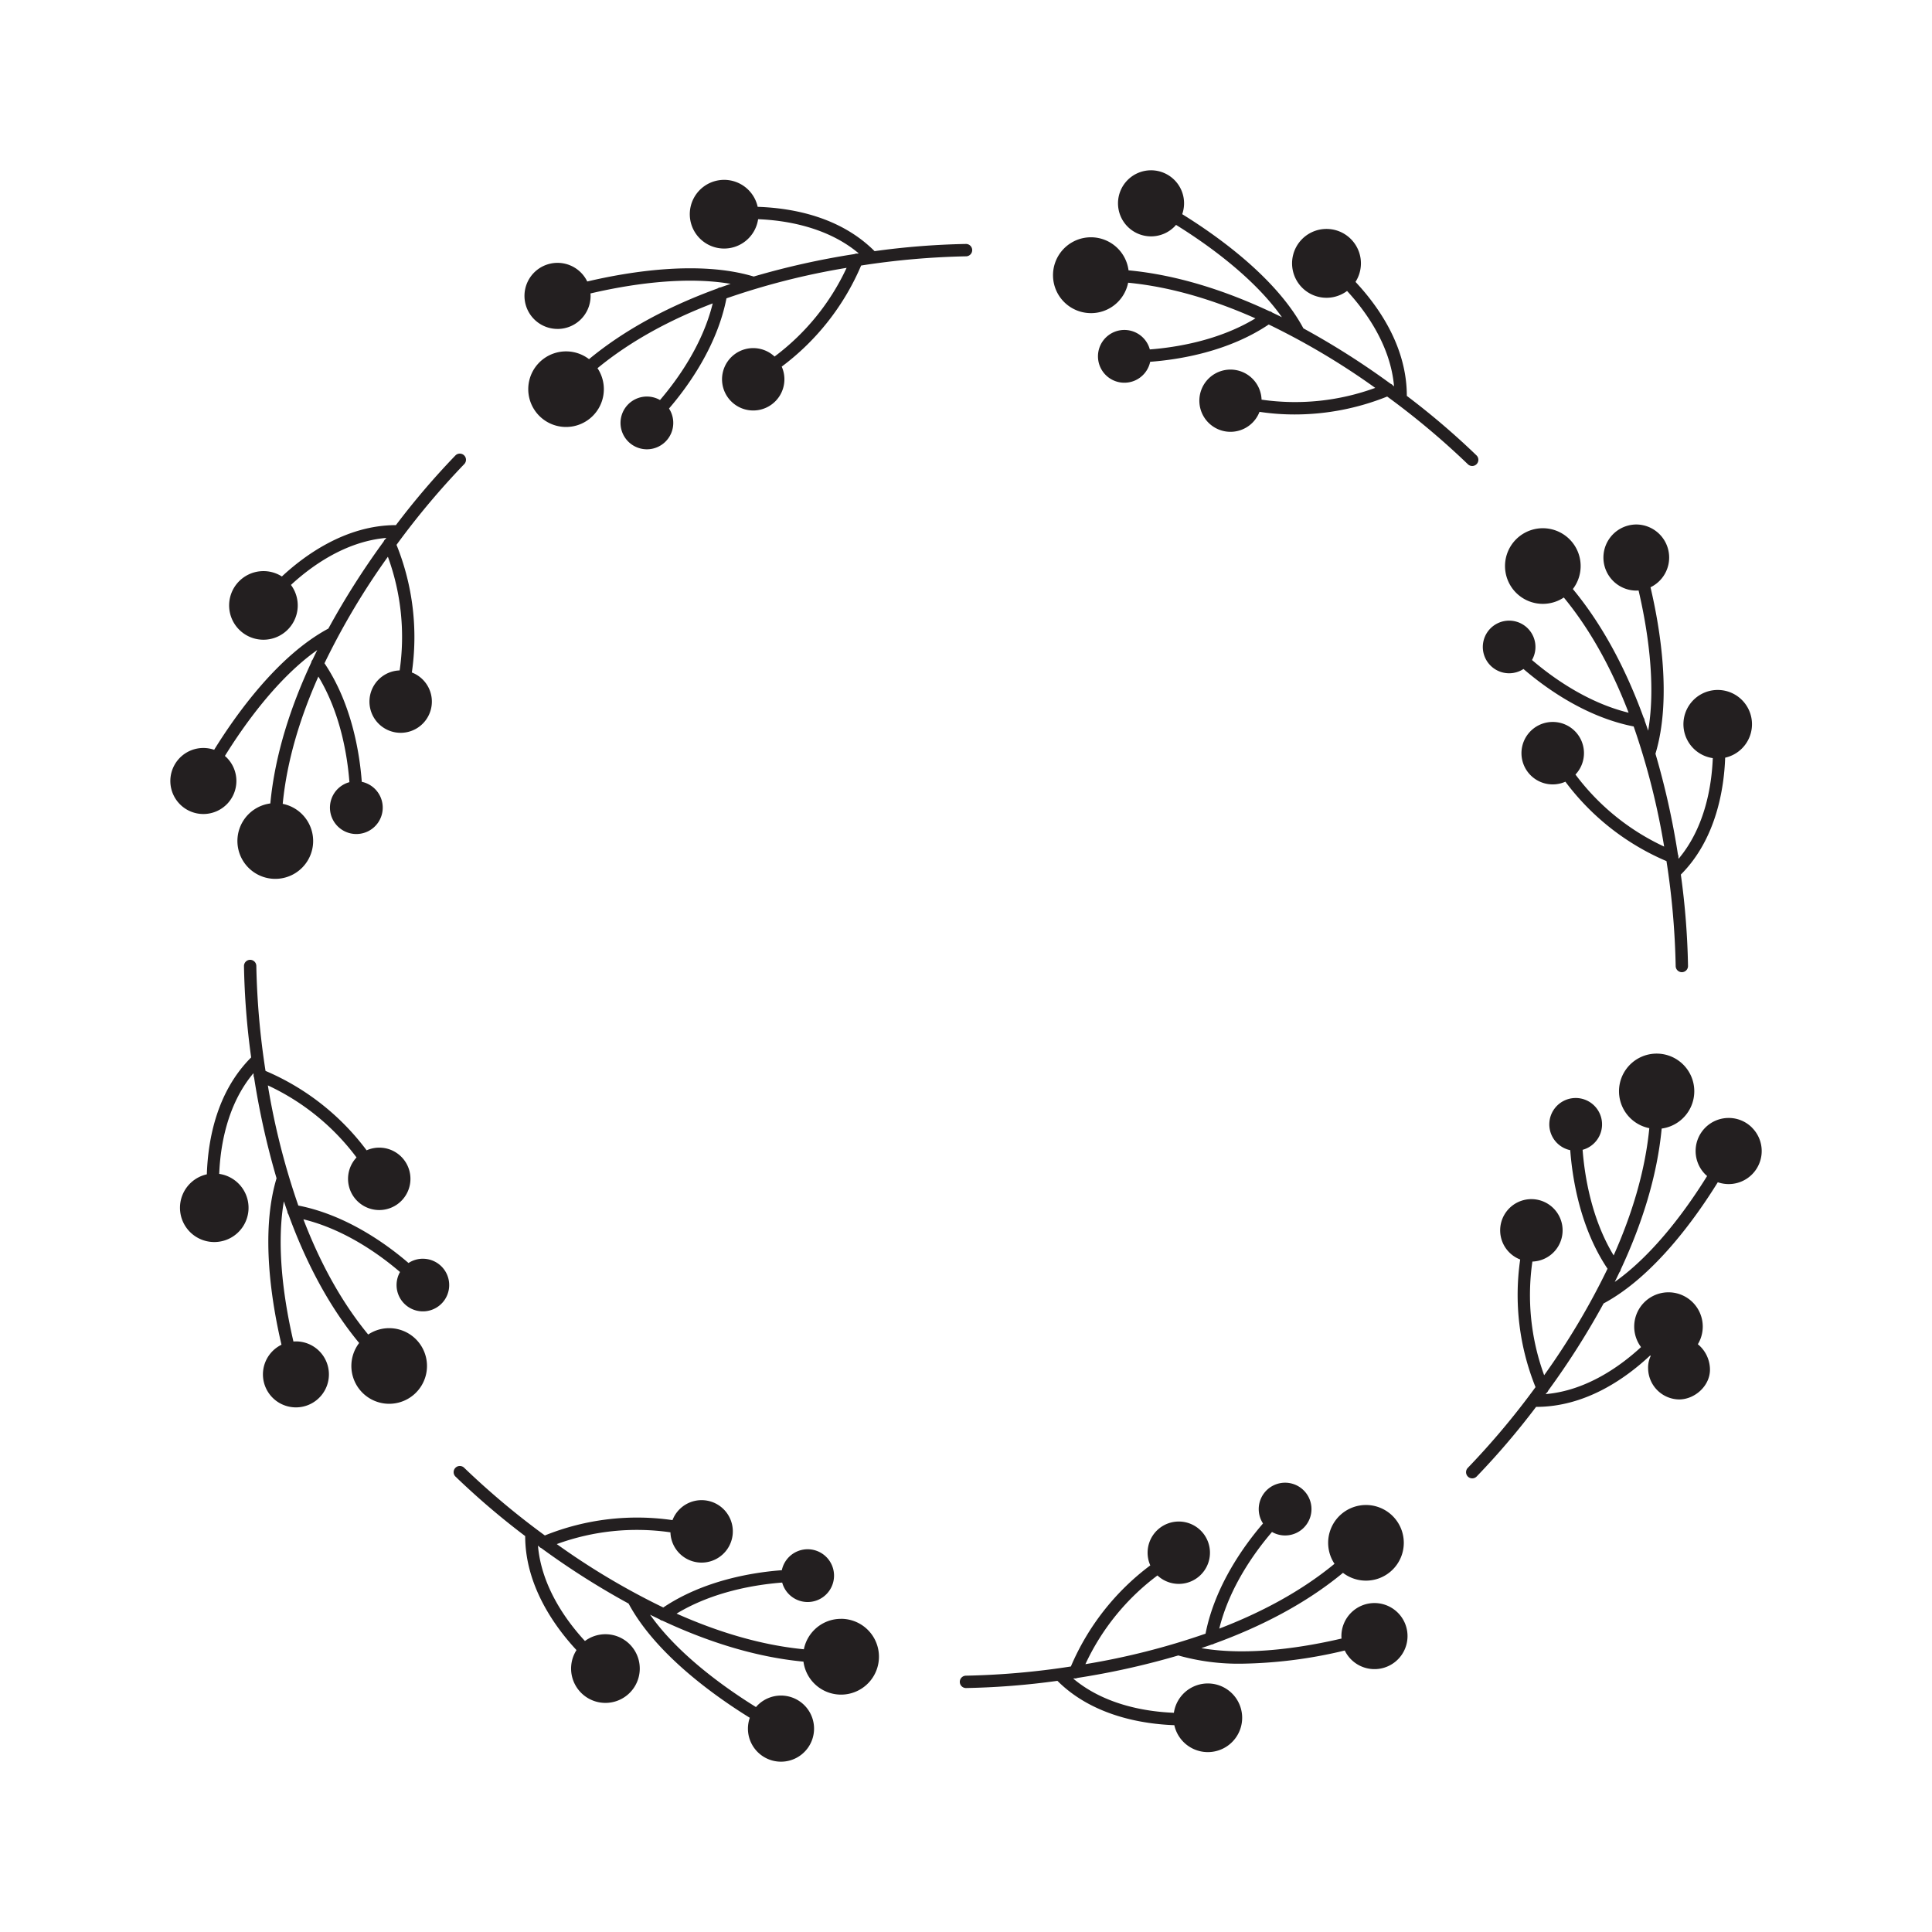 <svg id="Layer_1" data-name="Layer 1" xmlns="http://www.w3.org/2000/svg" viewBox="0 0 500 500"><path d="M355.708,414.868a8.564,8.564,0,0,0-8.554,8.555c0,.214.017.423.033.633-9,2.111-23.732,4.645-36.282,2.48q1.332-.45,2.663-.927a1.576,1.576,0,0,0,.639-.228c11.837-4.3,23.537-10.211,33.353-18.331a9.788,9.788,0,1,0-2.191-2.34c-8.814,7.257-19.2,12.7-29.819,16.771,2.634-10.761,9.214-19.843,13.643-25.008a6.826,6.826,0,1,0-2.329-2.2c-4.912,5.707-12.443,16.131-14.872,28.519a186.953,186.953,0,0,1-31.09,7.889,60.48,60.48,0,0,1,18.648-22.954,8.069,8.069,0,1,0-1.855-2.609,63.881,63.881,0,0,0-20.553,26.165,202.015,202.015,0,0,1-27.126,2.38H250a1.6,1.6,0,0,0-.006,3.2h.014A198.343,198.343,0,0,0,273.66,435c9.216,9.208,22.374,11.194,30.254,11.474a8.883,8.883,0,1,0-.114-3.206c-6.875-.27-17.817-1.915-26.047-8.853l.309-.048a1.639,1.639,0,0,0,.169.017,1.586,1.586,0,0,0,.608-.137,202.9,202.9,0,0,0,26.1-5.817,57.489,57.489,0,0,0,16.433,2.132,120.842,120.842,0,0,0,26.652-3.411,8.55,8.55,0,1,0,7.687-12.282Z" style="fill:#231f20"/><path d="M453.424,291.832a8.494,8.494,0,0,0-6.048-2.506h0a8.555,8.555,0,0,0-6.05,14.6h0c.151.151.311.289.471.427-4.869,7.854-13.5,20.066-23.9,27.408q.609-1.23,1.2-2.477a1.6,1.6,0,0,0,.361-.763c5.31-11.384,9.384-23.8,10.581-36.453a9.741,9.741,0,1,0-3.2-.1c-1.1,11.36-4.6,22.546-9.226,32.934-5.747-9.472-7.516-20.546-8.037-27.329a6.825,6.825,0,1,0-3.2.092c.563,7.508,2.608,20.2,9.651,30.68a187,187,0,0,1-16.4,27.562,60.426,60.426,0,0,1-3.045-29.416,8.08,8.08,0,1,0-3.157-.533,63.848,63.848,0,0,0,3.968,33.033,201.764,201.764,0,0,1-17.507,20.874,1.6,1.6,0,0,0,2.256,2.27A197.67,197.67,0,0,0,397.536,364.1h.009c12.486,0,22.775-7,29.5-13.292.054.034.109.063.163.1a6.927,6.927,0,0,0-.676,3.267,8.139,8.139,0,0,0,8,8c4.184,0,8.193-3.68,8-8a8.55,8.55,0,0,0-3.129-6.288,8.869,8.869,0,1,0-14.706.74c-5.054,4.672-13.954,11.255-24.683,12.166l.193-.262a1.6,1.6,0,0,0,.492-.671,202.944,202.944,0,0,0,14.311-22.53c13.035-6.989,23.852-22.153,29.555-31.366a8.551,8.551,0,0,0,8.856-14.124Z" style="fill:#231f20"/><path d="M390.563,174.242a6.771,6.771,0,0,0,3.711-1.106c5.706,4.912,16.127,12.443,28.518,14.871a187.041,187.041,0,0,1,7.889,31.089,60.443,60.443,0,0,1-22.953-18.647,8.068,8.068,0,0,0-5.877-13.608h0a8.081,8.081,0,1,0,3.27,15.464,63.852,63.852,0,0,0,26.163,20.551A201.7,201.7,0,0,1,433.663,250a1.6,1.6,0,0,0,1.595,1.6h0a1.6,1.6,0,0,0,1.6-1.594A197.161,197.161,0,0,0,435,226.339c9.207-9.214,11.193-22.373,11.473-30.253a8.868,8.868,0,0,0-1.926-17.524h0a8.865,8.865,0,0,0-1.278,17.639c-.27,6.876-1.915,17.817-8.853,26.047-.016-.1-.031-.206-.047-.308a1.589,1.589,0,0,0-.127-.826,202.813,202.813,0,0,0-5.811-26.05c4.275-14.16,1.2-32.531-1.281-43.078a8.551,8.551,0,0,0-3.723-16.249h0a8.555,8.555,0,0,0,0,17.109c.213,0,.424-.016.634-.031,2.112,9,4.645,23.732,2.481,36.282q-.441-1.3-.905-2.6a1.6,1.6,0,0,0-.283-.792c-4.3-11.806-10.2-23.472-18.3-33.263a9.786,9.786,0,1,0-2.339,2.191c7.256,8.814,12.695,19.2,16.769,29.818-10.762-2.634-19.843-9.213-25.006-13.642a6.811,6.811,0,1,0-5.91,3.435Z" style="fill:#231f20"/><path d="M282.342,81.04a9.792,9.792,0,0,0,9.619-7.873c11.363,1.1,22.552,4.6,32.943,9.227-9.47,5.746-20.546,7.516-27.33,8.037a6.829,6.829,0,1,0,.091,3.2c7.51-.563,20.207-2.61,30.681-9.652a186.912,186.912,0,0,1,27.562,16.406,60.447,60.447,0,0,1-29.416,3.044,8.052,8.052,0,1,0-2.35,5.962h0a8.041,8.041,0,0,0,1.817-2.806,60.9,60.9,0,0,0,9.118.676A64.279,64.279,0,0,0,359,102.626a201.6,201.6,0,0,1,20.866,17.5,1.6,1.6,0,0,0,2.27-2.256,197.666,197.666,0,0,0-18.052-15.416c0-12.484-6.989-22.774-13.28-29.5a8.909,8.909,0,1,0-2.185,2.347c4.67,5.053,11.244,13.953,12.157,24.676l-.252-.184a1.586,1.586,0,0,0-.673-.5,202.926,202.926,0,0,0-22.529-14.31c-6.989-13.035-22.153-23.852-31.366-29.555a8.523,8.523,0,0,0-2.026-8.856,8.55,8.55,0,1,0,0,12.1h0c.151-.151.288-.311.426-.471,7.854,4.869,20.066,13.5,27.409,23.9q-1.233-.611-2.483-1.2a1.6,1.6,0,0,0-.757-.358c-11.386-5.31-23.809-9.386-36.46-10.582a9.814,9.814,0,1,0-9.723,11.076Z" style="fill:#231f20"/><path d="M144.289,85.131h.005a8.551,8.551,0,0,0,8.551-8.553c0-.214-.017-.423-.033-.633,9-2.111,23.736-4.645,36.283-2.481q-1.3.44-2.6.905a1.59,1.59,0,0,0-.79.282c-11.807,4.3-23.474,10.2-33.265,18.3a9.782,9.782,0,1,0,2.192,2.339c8.814-7.256,19.2-12.7,29.819-16.77-2.633,10.761-9.214,19.843-13.643,25.008a6.826,6.826,0,1,0,2.329,2.2c4.912-5.706,12.444-16.131,14.872-28.519A187.041,187.041,0,0,1,219.1,69.318a60.435,60.435,0,0,1-18.647,22.955,8.071,8.071,0,1,0,1.855,2.608,63.857,63.857,0,0,0,20.552-26.164,202,202,0,0,1,27.127-2.381H250a1.6,1.6,0,0,0,.006-3.2h-.014A198.388,198.388,0,0,0,226.34,65c-8.829-8.829-21.047-11.163-30.253-11.471a8.888,8.888,0,1,0,.112,3.2c6.875.27,17.817,1.914,26.047,8.852l-.314.049a1.59,1.59,0,0,0-.817.126,202.9,202.9,0,0,0-26.052,5.81c-14.164-4.274-32.535-1.2-43.083,1.283a8.55,8.55,0,1,0-7.691,12.277Z" style="fill:#231f20"/><path d="M58.674,208.167a8.564,8.564,0,0,0,0-12.1h0c-.151-.151-.311-.287-.471-.425,4.87-7.854,13.5-20.067,23.9-27.41q-.609,1.231-1.2,2.48a1.613,1.613,0,0,0-.359.759c-5.31,11.387-9.386,23.81-10.582,36.461a9.8,9.8,0,1,0,8.205,2.78h0a9.76,9.76,0,0,0-5-2.676c1.1-11.363,4.6-22.552,9.227-32.943,5.746,9.471,7.516,20.546,8.036,27.331a6.83,6.83,0,1,0,3.2-.092c-.562-7.51-2.608-20.207-9.651-30.682a187.052,187.052,0,0,1,16.406-27.562,60.425,60.425,0,0,1,3.045,29.416,8.076,8.076,0,1,0,3.157.533,63.824,63.824,0,0,0-3.969-33.032,201.642,201.642,0,0,1,17.508-20.875,1.6,1.6,0,1,0-2.256-2.27,197.61,197.61,0,0,0-15.408,18.042c-13.033,0-23.742,7.915-29.513,13.29a8.8,8.8,0,0,0-4.757-1.388h0a8.878,8.878,0,1,0,7.105,3.575c5.053-4.672,13.953-11.257,24.684-12.166-.063.086-.127.172-.19.259a1.6,1.6,0,0,0-.5.675,203.054,203.054,0,0,0-14.309,22.528c-13.035,6.989-23.854,22.157-29.558,31.371a8.545,8.545,0,1,0,3.246,14.118Z" style="fill:#231f20"/><path d="M109.436,325.758a6.764,6.764,0,0,0-3.711,1.107c-5.707-4.913-16.131-12.445-28.518-14.872A187.041,187.041,0,0,1,69.318,280.9a60.424,60.424,0,0,1,22.953,18.647A8.075,8.075,0,1,0,94.88,297.7a63.835,63.835,0,0,0-26.163-20.551A201.717,201.717,0,0,1,66.336,250a1.6,1.6,0,0,0-1.595-1.6h0a1.6,1.6,0,0,0-1.6,1.594A197.139,197.139,0,0,0,65,273.66c-8.829,8.828-11.163,21.048-11.471,30.254a8.867,8.867,0,0,0,1.922,17.524h.005A8.865,8.865,0,0,0,56.733,303.8c.27-6.875,1.914-17.818,8.853-26.047.016.1.031.205.047.308a1.606,1.606,0,0,0,.127.827,203.176,203.176,0,0,0,5.811,26.049c-4.274,14.156-1.2,32.529,1.28,43.078a8.537,8.537,0,1,0,3.727-.86c-.213,0-.424.016-.635.031-2.11-9-4.644-23.736-2.479-36.283q.438,1.3.9,2.6a1.607,1.607,0,0,0,.286.8c4.3,11.806,10.2,23.471,18.3,33.261a9.786,9.786,0,1,0,2.339-2.191c-7.256-8.814-12.7-19.2-16.769-29.818,10.759,2.634,19.842,9.214,25.006,13.643a6.81,6.81,0,1,0,5.91-3.436Z" style="fill:#231f20"/><path d="M217.658,418.955h0a9.756,9.756,0,0,0-6.942,2.875h0a9.765,9.765,0,0,0-2.675,5c-11.363-1.1-22.553-4.6-32.943-9.227,9.47-5.747,20.547-7.516,27.332-8.036a6.829,6.829,0,1,0-.093-3.2c-7.51.563-20.208,2.608-30.681,9.65a186.925,186.925,0,0,1-27.563-16.406,60.379,60.379,0,0,1,29.417-3.044,8.061,8.061,0,0,0,8.064,7.833h0a8.081,8.081,0,1,0-5.716-13.794h0a8.039,8.039,0,0,0-1.817,2.8,63.851,63.851,0,0,0-33.033,3.968,201.81,201.81,0,0,1-20.873-17.507,1.6,1.6,0,0,0-2.27,2.256,197.679,197.679,0,0,0,18.053,15.417c0,13.027,7.905,23.735,13.278,29.5a8.886,8.886,0,1,0,2.187-2.348c-4.67-5.052-11.246-13.953-12.158-24.678l.247.182a1.591,1.591,0,0,0,.638.468,202.953,202.953,0,0,0,22.569,14.339c6.989,13.035,22.152,23.852,31.366,29.556a8.583,8.583,0,0,0-.48,2.806,8.556,8.556,0,1,0,2.508-6.05h0c-.151.151-.289.311-.427.471-7.854-4.869-20.066-13.5-27.409-23.9q1.222.6,2.462,1.191a1.579,1.579,0,0,0,.755.358c11.392,5.316,23.824,9.4,36.482,10.593a9.81,9.81,0,1,0,9.725-11.082Z" style="fill:#231f20"/></svg>